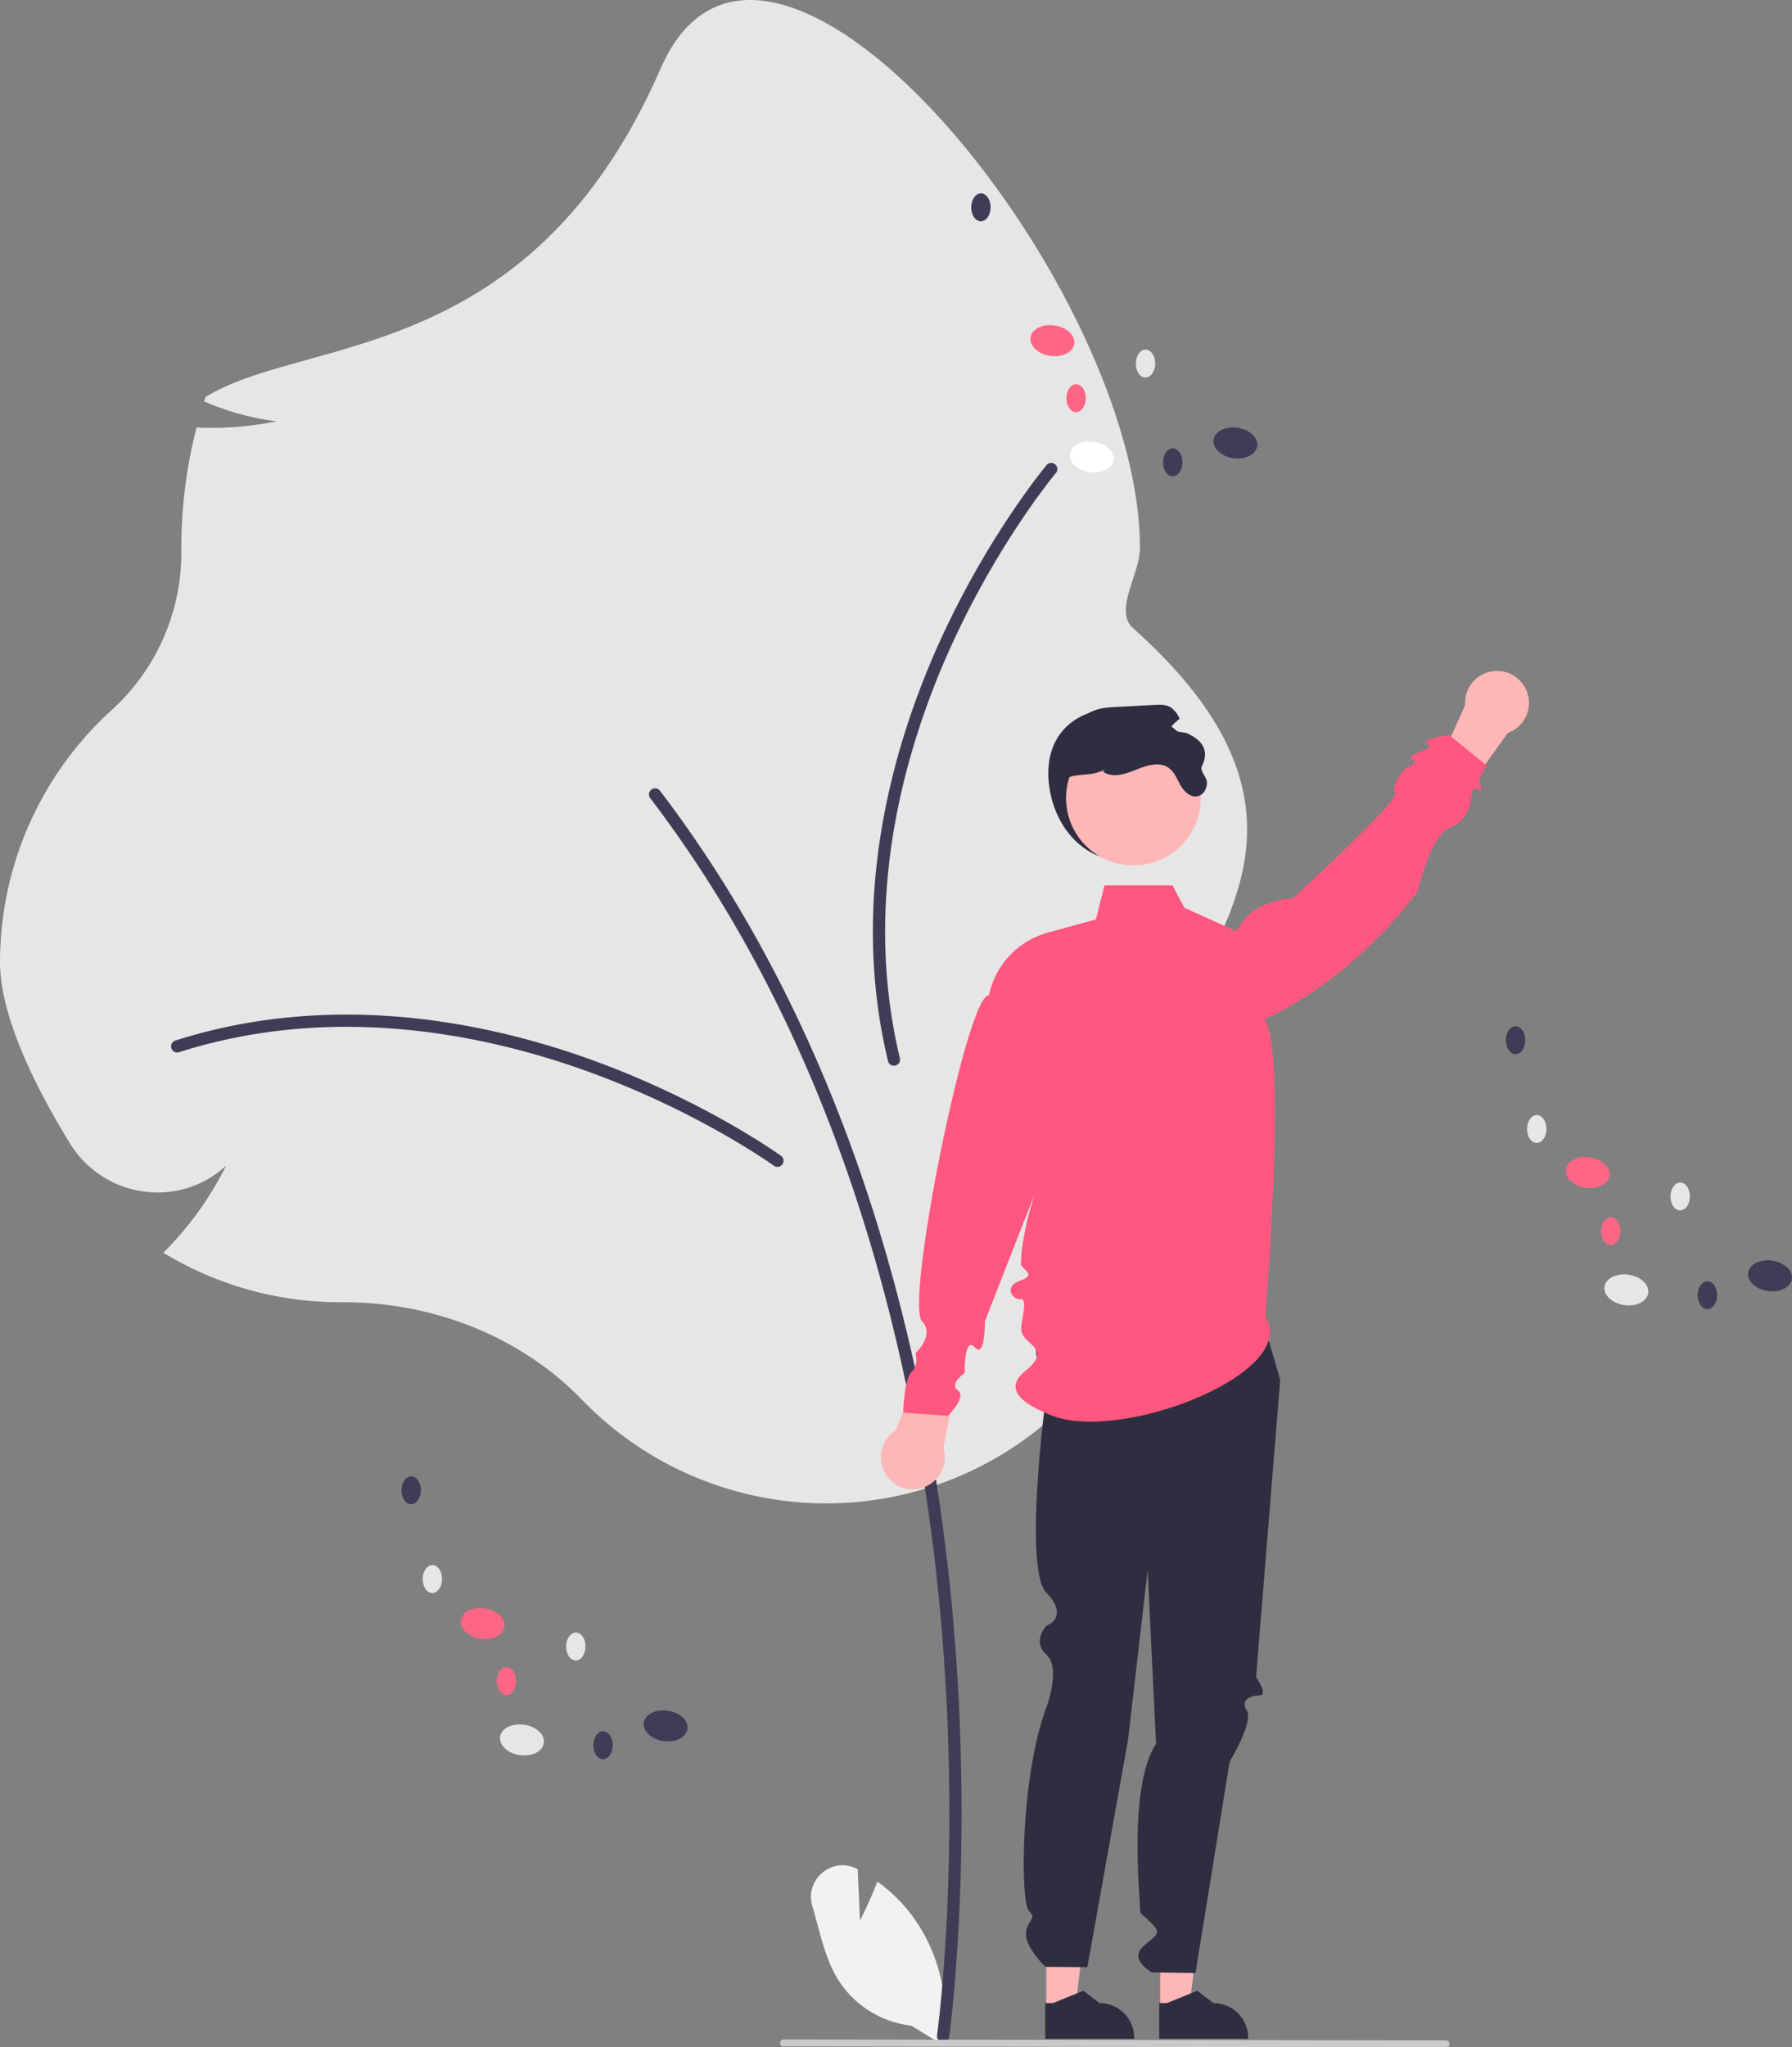 <svg data-name="Layer 1" xmlns="http://www.w3.org/2000/svg" width="613.353" height="700.561" viewBox="0 0 613.353 700.561" xmlns:xlink="http://www.w3.org/1999/xlink"><rect x="0" y="0" width="613.353" height="700.561" fill="#808080" stroke="none"/><path d="M587.667,756.931l-.782-17.576q-.122-.065-.244-.129c-8.376-4.395-17.976,3.561-15.3,12.634,2.517,8.537,4.208,17.74,8.816,25.212a34.144,34.144,0,0,0,25.038,15.779l10.642,6.516a57.215,57.215,0,0,0-12.06-46.364,55.267,55.267,0,0,0-10.157-9.438C591.072,750.285,587.667,756.931,587.667,756.931Z" transform="translate(-293.324 -99.719)" fill="#f2f2f2"/><path d="M492.391,578.564c-20.488-21.129-50.178-33.247-81.457-33.247l-1.207.003a116.315,116.315,0,0,1-58.635-15.835l-1.852-1.079,1.492-1.537a113.373,113.373,0,0,0,19.993-28.306,34.282,34.282,0,0,1-27.668,8.938,35.104,35.104,0,0,1-25.77-16.506c-10.932-17.738-23.964-42.907-23.964-62.08a116.669,116.669,0,0,1,38.063-86.091,72.651,72.651,0,0,0,24-54.171l-.006-1.453a164.774,164.774,0,0,1,4.891-39.873l.33-1.317,1.355.047a111.391,111.391,0,0,0,26.047-2.182,87.918,87.918,0,0,1-23.36-6.213l-1.458-.59.495-1.494C397.782,214.464,474.758,225.398,519.437,123.175,555.666,40.285,683.493,196.755,683.493,287.199c0,9.229-9.133,21.424-2.296,27.524,73.91,65.938,22.913,108.28,6.835,150.885-3.815,10.109,4.457,21.206,4.457,32.142,0,1.856-.047,3.771-.141,5.693l-.142,2.955-2.464-1.64a81.626,81.626,0,0,1-13.48-11.056,71.135,71.135,0,0,1-2.256,61.412c-7.746,14.619-15.239,25.085-22.272,31.105a116.29,116.29,0,0,1-159.343-7.656Z" transform="translate(-293.324 -99.719)" fill="#e6e6e6"/><path d="M616.132,798.499a2.093,2.093,0,0,0,2.07-1.798c.089-.625,8.8-63.454.977-146.956-7.225-77.116-30.429-188.191-99.939-279.415a2.094,2.094,0,1,0-3.33,2.538c68.91,90.436,91.926,200.696,99.101,277.267,7.778,83.016-.865,145.355-.953,145.975a2.095,2.095,0,0,0,2.075,2.389Z" transform="translate(-293.324 -99.719)" fill="#3f3d56"/><path d="M559.407,499.005a2.093,2.093,0,0,0,1.232-3.787c-.252-.183-25.681-18.506-63.697-32.425-35.143-12.866-88.582-24.53-143.597-7.02a2.093,2.093,0,1,0,1.27,3.989c53.888-17.15,106.359-5.679,140.888,6.963,37.473,13.72,62.427,31.7,62.675,31.88A2.085,2.085,0,0,0,559.407,499.005Z" transform="translate(-293.324 -99.719)" fill="#3f3d56"/><path d="M655.22,260.373a2.093,2.093,0,0,0-3.688-1.502c-.201.238-20.307,24.282-36.928,61.196-15.363,34.125-30.845,86.585-17.343,142.719a2.093,2.093,0,1,0,4.07-.979c-13.224-54.983,1.996-106.491,17.091-140.021,16.383-36.388,36.113-59.982,36.311-60.216A2.085,2.085,0,0,0,655.22,260.373Z" transform="translate(-293.324 -99.719)" fill="#3f3d56"/><path d="M652.386,368.317c1.766,14.25,11.641,26,26,26a26,26,0,0,0,26-26c0-14.359-11.702-24.672-26-26C663.216,340.908,650.119,350.021,652.386,368.317Z" transform="translate(-293.324 -99.719)" fill="#2f2e41"/><polygon points="397.105 687.328 407.006 687.327 411.716 649.137 397.103 649.138 397.105 687.328" fill="#ffb6b6"/><path d="M690.081,797.376l30.447-.001v-.385A11.851,11.851,0,0,0,708.677,785.139H708.676l-5.562-4.219-10.377,4.22-2.658 0Z" transform="translate(-293.324 -99.719)" fill="#2f2e41"/><polygon points="358.105 687.328 368.006 687.327 372.716 649.137 358.103 649.138 358.105 687.328" fill="#ffb6b6"/><path d="M651.081,797.376l30.447-.001v-.385A11.851,11.851,0,0,0,669.677,785.139H669.676l-5.562-4.219-10.377,4.22-2.658 0Z" transform="translate(-293.324 -99.719)" fill="#2f2e41"/><path d="M724.501,547.856l7,24L723.254,673.501s4.246,6.355,1.246,6.355-6.847,1.409-4.423,5.205-5.86,17.421-5.86,17.421l-11.717,72.374-14.929-.22s-7.59-4.228-3.33-8.504,7.26-4.276,3.26-8.276-4-2.795-4-5.898-4.008-41.016,5.496-55.559l-2.864-59.295-6.745,58.161-13.888,77.591-14.382-.118s-6.643-6.403-6.63-11.142,4.104-5.133,1.058-7.936-3.046-45.866,5.954-69.803c0,0,5.091-13.374-.012-17.957s-.006-9.827-.006-9.827,8.082-2.921-.007-11.339-.044-67.949-.044-67.949-8.843-24.031.113-33.48S724.501,547.856,724.501,547.856Z" transform="translate(-293.324 -99.719)" fill="#2f2e41"/><path d="M599.826,589.206l12.489-30.182,9.84,5.467-5.943,30.703a10.935,10.935,0,1,1-16.387-5.987Z" transform="translate(-293.324 -99.719)" fill="#ffb6b6"/><path d="M809.4,350.535l-19.003,26.568-8.345-7.554,12.745-28.558A10.935,10.935,0,1,1,809.4,350.535Z" transform="translate(-293.324 -99.719)" fill="#ffb6b6"/><path d="M726.386,550.317c12.326,19.118-49.631,43.381-73.404,33.64-4.163-1.706-18.482-7.339-8.694-15.15s-1.135-8.91-1.393-13.994c-.173-3.399,2.459-10.856-.287-10.536s-5.96-4.381.021-6.404.064-3.868.117-5.788c.572-20.955,16.65-54.287,16.65-54.287l-28.971,74.057s.214,12.812-3.48,8.897-3.426,8.757-3.426,8.757-5.494,3.834-2.335,5.968-3.401,8.694-3.401,8.694l-15.307-1.093s.24-11.371,2.853-13.885,1.33-6.471,1.33-6.471,6.805-6.023,2.243-10.914c-5.867-6.29,15.524-112.53,22.906-111.478a28.12,28.12,0,0,1,20.08-21.452l16.532-4.552,2.936-11.647h23.279l4.055,7.653,17.698,7.987c3.334-4.704,5.825-9.66,19.475-11.267,0,0,36.783-33.467,34.987-36.08s3.906-8.731,3.906-8.731,4.87-1.594,2.122-2.445,2.446-2.818,2.446-2.818,4.81-1.264,2.542-2.928,7.571-2.758,7.571-2.758l12.767,10.417-2.58,4.375s1.573,5.958-.48,3.783-2.44,4.137-2.44,4.137-1.049,6.912-7.267,8.994S778.502,404.863,778.502,404.863c-14.665,19.067-31.971,33.941-52.48,43.733C734.015,457.771,726.386,550.317,726.386,550.317Z" transform="translate(-293.324 -99.719)" fill="#ff577f"/><circle cx="387.937" cy="273.086" r="23.056" fill="#ffb6b6"/><path d="M657.386,375.317c.73,5.01,5,12,4,12s-8.11-20.653-1-22c5.157-.977,6.31-.12,11.13-2.21l-.68.64c3.19,2.32,7.63.89,11.27-.62,3.65-1.5,8.08-2.93,11.28-.62,2.01,1.45,2.86,3.97,4.11,6.11,1.25,2.15,3.56,4.18,5.94,3.52,1.91-.53,3.01-2.67,3-4.65s-2.588-3.864-1.72-5.64c2.573-5.264.259-8.853-5.35-11.33q-3.06-.465-6.12-.95a17.358,17.358,0,0,1,3.84-3.86,8.774,8.774,0,0,0-3.1-3.97c-1.63-.97-3.65-.9-5.54-.8q-6.33.33-12.65.66c-3.12.16-6.35.35-9.14,1.78-3.48,1.79-5.76,5.28-7.42,8.83C655.516,360.187,656.106,366.607,657.386,375.317Z" transform="translate(-293.324 -99.719)" fill="#2f2e41"/><path d="M561.476,799.973l226.75.307a1.191,1.191,0,1,0,0-2.381l-226.75-.307a1.191,1.191,0,0,0,0,2.381Z" transform="translate(-293.324 -99.719)" fill="#cacaca"/><ellipse cx="471.988" cy="695.094" rx="5.257" ry="7.557" transform="translate(-577.144 962.365) rotate(-81.722)" fill="#e6e6e6"/><ellipse cx="521.16" cy="690.296" rx="5.257" ry="7.557" transform="translate(-530.304 1006.917) rotate(-81.722)" fill="#3f3d56"/><ellipse cx="458.524" cy="655.286" rx="5.257" ry="7.557" transform="translate(-549.277 914.964) rotate(-81.722)" fill="#ff6584"/><ellipse cx="441.313" cy="640.043" rx="4.776" ry="3.322" transform="translate(-495.372 976.784) rotate(-89.567)" fill="#e6e6e6"/><ellipse cx="434.067" cy="609.671" rx="4.776" ry="3.322" transform="translate(-472.192 939.397) rotate(-89.567)" fill="#3f3d56"/><ellipse cx="490.412" cy="663.123" rx="4.776" ry="3.322" transform="translate(-469.724 1048.788) rotate(-89.567)" fill="#e6e6e6"/><ellipse cx="466.651" cy="674.987" rx="4.776" ry="3.322" transform="translate(-505.169 1036.801) rotate(-89.567)" fill="#ff6584"/><ellipse cx="499.728" cy="696.915" rx="4.776" ry="3.322" transform="translate(-494.269 1091.639) rotate(-89.567)" fill="#3f3d56"/><ellipse cx="849.988" cy="541.094" rx="5.257" ry="7.557" transform="translate(-101.173 1204.599) rotate(-81.722)" fill="#e6e6e6"/><ellipse cx="899.16" cy="536.296" rx="5.257" ry="7.557" transform="translate(-54.334 1249.151) rotate(-81.722)" fill="#3f3d56"/><ellipse cx="836.524" cy="501.286" rx="5.257" ry="7.557" transform="matrix(0.144, -0.99, 0.99, 0.144, -73.306, 1157.199)" fill="#ff6584"/><ellipse cx="819.313" cy="486.043" rx="4.776" ry="3.322" transform="translate(33.765 1201.938) rotate(-89.567)" fill="#e6e6e6"/><ellipse cx="812.067" cy="455.671" rx="4.776" ry="3.322" transform="translate(56.945 1164.55) rotate(-89.567)" fill="#3f3d56"/><ellipse cx="868.412" cy="509.123" rx="4.776" ry="3.322" transform="translate(59.414 1273.942) rotate(-89.567)" fill="#e6e6e6"/><ellipse cx="844.651" cy="520.987" rx="4.776" ry="3.322" transform="translate(23.968 1261.955) rotate(-89.567)" fill="#ff6584"/><ellipse cx="877.728" cy="542.915" rx="4.776" ry="3.322" transform="translate(34.868 1316.793) rotate(-89.567)" fill="#3f3d56"/><ellipse cx="666.988" cy="256.094" rx="5.257" ry="7.557" transform="translate(24.205 779.541) rotate(-81.722)" fill="#fff"/><ellipse cx="716.16" cy="251.296" rx="5.257" ry="7.557" transform="translate(71.045 824.093) rotate(-81.722)" fill="#3f3d56"/><ellipse cx="653.524" cy="216.286" rx="5.257" ry="7.557" transform="translate(52.073 732.14) rotate(-81.722)" fill="#ff6584"/><ellipse cx="636.313" cy="201.043" rx="4.776" ry="3.322" transform="translate(137.141 736.098) rotate(-89.567)" fill="#e6e6e6"/><ellipse cx="629.067" cy="170.671" rx="4.776" ry="3.322" transform="translate(160.321 698.711) rotate(-89.567)" fill="#3f3d56"/><ellipse cx="685.412" cy="224.123" rx="4.776" ry="3.322" transform="translate(162.789 808.102) rotate(-89.567)" fill="#e6e6e6"/><ellipse cx="661.651" cy="235.987" rx="4.776" ry="3.322" transform="translate(127.344 796.115) rotate(-89.567)" fill="#ff6584"/><ellipse cx="694.728" cy="257.915" rx="4.776" ry="3.322" transform="translate(138.244 850.953) rotate(-89.567)" fill="#3f3d56"/></svg>